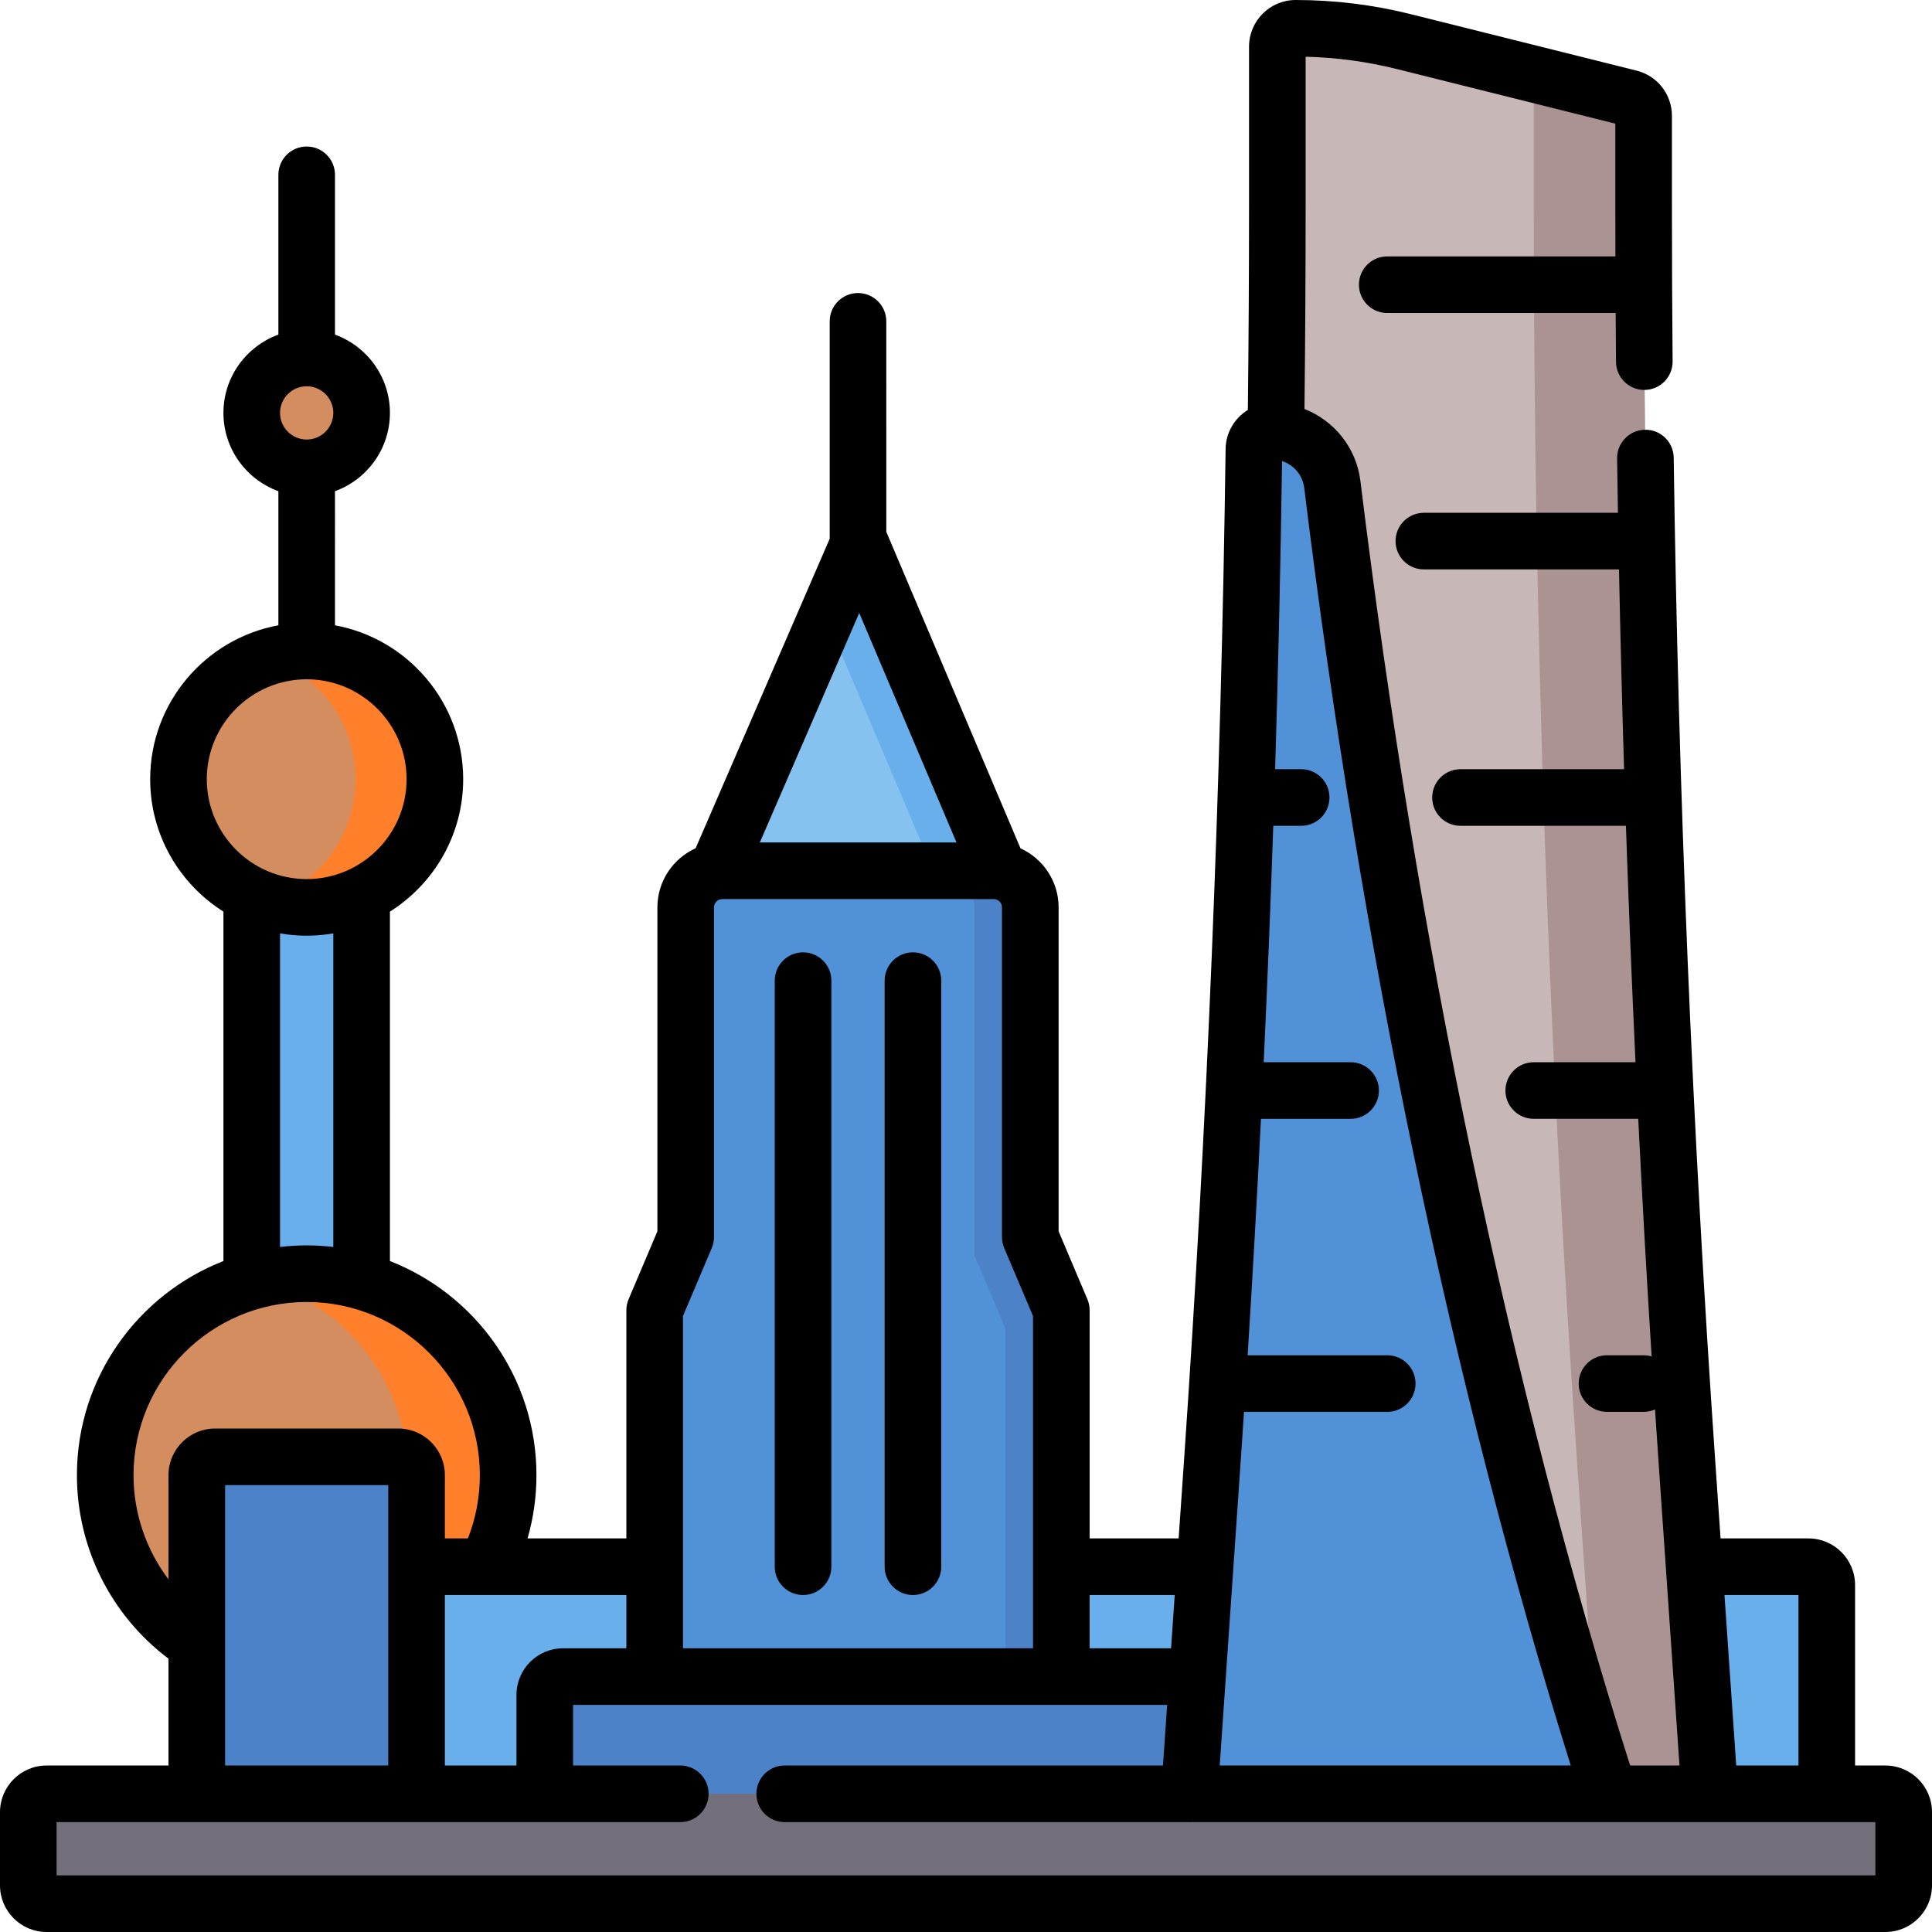 <?xml version="1.0" encoding="UTF-8" standalone="no"?>
<!-- Generator: Adobe Illustrator 19.0.0, SVG Export Plug-In . SVG Version: 6.00 Build 0)  -->

<svg
   xmlns:dc="http://purl.org/dc/elements/1.1/"
   xmlns:cc="http://creativecommons.org/ns#"
   xmlns:rdf="http://www.w3.org/1999/02/22-rdf-syntax-ns#"
   xmlns:svg="http://www.w3.org/2000/svg"
   xmlns="http://www.w3.org/2000/svg"
   xmlns:sodipodi="http://sodipodi.sourceforge.net/DTD/sodipodi-0.dtd"
   xmlns:inkscape="http://www.inkscape.org/namespaces/inkscape"
   version="1.1"
   id="Capa_1"
   x="0px"
   y="0px"
   viewBox="0 0 512.001 512.001"
   style="enable-background:new 0 0 512.001 512.001;"
   xml:space="preserve"
   sodipodi:docname="shanghai_skyline.svg"
   inkscape:version="0.92.4 (5da689c313, 2019-01-14)"><defs
   id="defs69" /><sodipodi:namedview
   pagecolor="#ffffff"
   bordercolor="#666666"
   borderopacity="1"
   objecttolerance="10"
   gridtolerance="10"
   guidetolerance="10"
   inkscape:pageopacity="0"
   inkscape:pageshadow="2"
   inkscape:window-width="1920"
   inkscape:window-height="986"
   id="namedview67"
   showgrid="false"
   inkscape:zoom="0.92187324"
   inkscape:cx="319.88125"
   inkscape:cy="274.98423"
   inkscape:window-x="-11"
   inkscape:window-y="-11"
   inkscape:window-maximized="1"
   inkscape:current-layer="Capa_1" />


<path
   style="fill:#69AFEB;"
   d="M95.834,376.367H66.713V201.641h29.121V376.367z"
   id="path6" />
<path
   style="fill:#d38d5f"
   d="M47.299,206.494c0-18.764,15.211-33.975,33.975-33.975s33.975,15.211,33.975,33.975  s-15.211,33.975-33.975,33.975S47.299,225.258,47.299,206.494z M81.273,123.984c8.042,0,14.561-6.519,14.561-14.561  s-6.519-14.561-14.561-14.561s-14.561,6.519-14.561,14.561C66.713,117.465,73.232,123.984,81.273,123.984z M81.273,337.539  c-29.486,0-53.389,23.903-53.389,53.389s23.903,53.389,53.389,53.389s53.389-23.903,53.389-53.389S110.759,337.539,81.273,337.539z"
   id="path8" />
<path
   style="fill:#ff7f2a"
   d="M94.216,206.494c0-15.092-9.843-27.878-23.458-32.307c3.312-1.078,6.844-1.667,10.515-1.667  c18.764,0,33.975,15.211,33.975,33.975s-15.211,33.975-33.975,33.975c-3.671,0-7.203-0.59-10.515-1.667  C84.373,234.372,94.216,221.586,94.216,206.494z M81.273,337.539c-4.58,0-9.024,0.578-13.266,1.663  c23.068,5.899,40.122,26.82,40.122,51.725s-17.055,45.827-40.122,51.725c4.242,1.085,8.686,1.663,13.266,1.663  c29.486,0,53.389-23.903,53.389-53.389S110.759,337.539,81.273,337.539z"
   id="path10" />
<path
   style="fill:#69AFEB;"
   d="M484.115,420.195v57.949c0,2.761-2.239,5-5,5H71.713c-2.761,0-5-2.239-5-5v-57.949  c0-2.761,2.239-5,5-5h407.402C481.877,415.195,484.115,417.434,484.115,420.195z"
   id="path12" />
<path
   style="fill:#85C2EF;"
   d="M264.816,298.711h-74.875v-67.949l37.837-87.363l37.038,87.363V298.711z"
   id="path14" />
<path
   style="fill:#69AFEB;"
   d="M264.816,230.762v67.949h-17.473v-67.949l-28.395-66.976l8.83-20.387L264.816,230.762z"
   id="path16" />
<path
   style="fill:#4B82C8;"
   d="M110.395,391.074v87.07c0,2.761-2.239,5-5,5H57.152c-2.761,0-5-2.239-5-5v-87.07c0-2.761,2.239-5,5-5  h48.242C108.156,386.074,110.395,388.313,110.395,391.074z"
   id="path18" />
<path
   style="fill:#5091D7;"
   d="M281.267,347.246V502.56H173.49V347.246l8.225-19.414v-87.363c0-5.361,4.346-9.707,9.707-9.707  h71.912c5.361,0,9.707,4.346,9.707,9.707v87.363L281.267,347.246z"
   id="path20" />
<path
   style="fill:#4B82C8;"
   d="M281.267,347.246V502.56h-14.803V352.103l-8.225-19.414v-92.22c0-5.361-4.346-9.707-9.707-9.707  h14.803c5.361,0,9.707,4.346,9.707,9.707v87.363L281.267,347.246z"
   id="path22" />
<path
   style="fill:#c8b7b7"
   d="M435.58,30.704v23.187c0,111.41,3.836,222.786,11.501,333.932l7.913,114.736H319.096l7.913-114.736  C334.674,276.677,338.51,165.3,338.51,53.891V12.354c0-2.681,2.173-4.854,4.854-4.854l0,0c9.67,0,19.304,1.186,28.686,3.531  l59.854,14.964C434.064,26.535,435.58,28.476,435.58,30.704z"
   id="path24" />
<path
   style="fill:#ac9393"
   d="M454.994,502.559h-29.121l-7.913-114.736c-7.665-111.146-11.501-222.522-11.501-333.932V19.634  l25.445,6.361c2.161,0.54,3.676,2.482,3.676,4.708V53.89c0,111.41,3.836,222.786,11.501,333.932L454.994,502.559z"
   id="path26" />
<path
   style="fill:#4B82C8;"
   d="M338.51,449.316v28.828c0,2.761-2.239,5-5,5H149.369c-2.761,0-5-2.239-5-5v-28.828  c0-2.761,2.239-5,5-5H333.51C336.271,444.316,338.51,446.555,338.51,449.316z"
   id="path28" />
<path
   style="fill:#5091D7;"
   d="M337.147,114.277c8.108,0,14.947,6.048,15.932,14.095c17.311,141.386,46.514,270.097,82.501,374.186  H313.328l7.913-114.736c6.171-89.472,9.855-179.093,11.059-268.761C332.336,116.409,334.493,114.277,337.147,114.277  L337.147,114.277z"
   id="path30" />
<path
   style="fill:#736F7B;"
   d="M499.5,504.5h-487c-2.761,0-5-2.239-5-5v-19.121c0-2.761,2.239-5,5-5h487c2.761,0,5,2.239,5,5V499.5  C504.5,502.261,502.261,504.5,499.5,504.5z"
   id="path32" />
<path
   d="M499.646,467.879h-8.031v-47.83c0-6.812-5.542-12.354-12.354-12.354H455.97l-1.406-20.389  c-6.08-88.152-9.786-177.653-11.016-266.018c-0.058-4.142-3.457-7.494-7.604-7.395c-4.142,0.058-7.452,3.462-7.395,7.604  c0.067,4.797,0.144,9.598,0.225,14.401h-51.438c-4.142,0-7.5,3.358-7.5,7.5s3.358,7.5,7.5,7.5h51.717  c0.353,17.623,0.8,35.278,1.347,52.949h-43.356c-4.142,0-7.5,3.358-7.5,7.5s3.358,7.5,7.5,7.5h43.846  c0.71,20.884,1.558,41.779,2.536,62.656h-26.968c-4.142,0-7.5,3.358-7.5,7.5s3.358,7.5,7.5,7.5h27.693  c1.049,21.027,2.232,42.026,3.549,62.965c-0.673-0.198-1.384-0.309-2.121-0.309h-9.707c-4.142,0-7.5,3.358-7.5,7.5  s3.358,7.5,7.5,7.5h9.707c1.076,0,2.098-0.231,3.023-0.639c0.326,4.943,0.656,9.883,0.996,14.818l5.485,79.54h-13.079  c-31.758-100.138-56.457-217.711-71.482-340.418c-1.079-8.809-6.963-15.997-14.824-19.071c0.203-18.113,0.31-36.419,0.31-54.5  V15.032c8.162,0.196,16.298,1.295,24.221,3.275l57.85,14.463v21.121c0,4.666,0.009,9.359,0.023,14.059H367.63  c-4.142,0-7.5,3.358-7.5,7.5s3.358,7.5,7.5,7.5h60.538c0.026,4.326,0.055,8.647,0.093,12.951c0.035,4.12,3.386,7.435,7.498,7.435  c0.022,0,0.044,0,0.066,0c4.142-0.036,7.471-3.422,7.435-7.564c-0.12-13.912-0.181-28.002-0.181-41.879V30.704  c0-5.679-3.848-10.607-9.357-11.984L373.868,3.755C363.9,1.263,353.637,0,343.363,0c-6.812,0-12.354,5.542-12.354,12.354v41.537  c0,18.16-0.108,36.549-0.314,54.739c-3.478,2.154-5.837,5.974-5.895,10.332c-1.197,89.179-4.913,179.464-11.042,268.345  l-1.406,20.389h-23.586v-60.449c0-1.005-0.202-2-0.594-2.926l-7.631-18.012v-85.84c0-6.952-4.152-12.939-10.099-15.652  l-35.564-83.885V85.156c0-4.142-3.358-7.5-7.5-7.5s-7.5,3.358-7.5,7.5v57.61L184.35,224.8c-5.966,2.705-10.134,8.703-10.134,15.668  v85.84l-7.631,18.012c-0.392,0.925-0.594,1.92-0.594,2.926v60.449h-26.18c1.552-5.417,2.352-11.026,2.352-16.768  c0-25.795-16.131-47.878-38.828-56.735V241.59c11.652-7.351,19.414-20.33,19.414-35.095c0-20.308-14.675-37.241-33.975-40.782  V130.17c8.483-3.076,14.561-11.214,14.561-20.746s-6.078-17.67-14.561-20.746v-42.35c0-4.142-3.358-7.5-7.5-7.5s-7.5,3.358-7.5,7.5  v42.35c-8.483,3.076-14.561,11.214-14.561,20.746s6.078,17.67,14.561,20.746v35.542c-19.3,3.541-33.975,20.475-33.975,40.782  c0,14.766,7.762,27.745,19.414,35.095v92.603c-22.697,8.857-38.828,30.94-38.828,56.735c0,19.2,9.018,37.152,24.268,48.641v28.31  H12.354C5.542,467.879,0,473.421,0,480.232v19.414C0,506.458,5.542,512,12.354,512h487.293c6.812,0,12.354-5.542,12.354-12.354  v-19.414C512,473.421,506.458,467.879,499.646,467.879z M476.615,422.695v45.184H460.12l-3.116-45.184H476.615z M328.723,388.339  c0.326-4.722,0.641-9.449,0.953-14.179h37.955c4.142,0,7.5-3.358,7.5-7.5s-3.358-7.5-7.5-7.5h-36.99  c1.309-20.834,2.484-41.73,3.528-62.656h23.755c4.142,0,7.5-3.358,7.5-7.5s-3.358-7.5-7.5-7.5h-23.03  c0.977-20.875,1.824-41.769,2.534-62.656h7.392c4.142,0,7.5-3.358,7.5-7.5s-3.358-7.5-7.5-7.5h-6.903  c0.843-27.274,1.46-54.519,1.842-81.663c3.101,0.996,5.463,3.719,5.877,7.099c14.908,121.761,39.291,238.584,70.635,338.595h-93.032  L328.723,388.339z M288.767,422.695h22.551l-0.974,14.121h-21.577V422.695z M227.704,162.44l25.786,60.822h-52.128L227.704,162.44z   M180.99,348.77l7.631-18.012c0.392-0.925,0.594-1.92,0.594-2.926v-87.363c0-1.217,0.99-2.207,2.207-2.207h71.911  c1.217,0,2.207,0.99,2.207,2.207v87.363c0,1.005,0.202,2,0.594,2.926l7.631,18.012v88.047H180.99V348.77z M165.99,422.695v14.121  h-16.768c-6.812,0-12.354,5.542-12.354,12.354v18.709h-18.975v-45.184L165.99,422.695L165.99,422.695z M81.273,102.363  c3.893,0,7.061,3.167,7.061,7.061s-3.167,7.061-7.061,7.061s-7.061-3.167-7.061-7.061S77.38,102.363,81.273,102.363z   M54.799,206.494c0-14.598,11.876-26.475,26.475-26.475s26.475,11.876,26.475,26.475s-11.876,26.475-26.475,26.475  S54.799,221.092,54.799,206.494z M88.334,247.355v83.106c-2.318-0.269-4.671-0.422-7.061-0.422s-4.742,0.153-7.061,0.422v-83.106  c2.296,0.396,4.653,0.614,7.061,0.614S86.038,247.751,88.334,247.355z M35.385,390.928c0-25.303,20.585-45.889,45.889-45.889  s45.889,20.585,45.889,45.889c0,5.81-1.065,11.439-3.162,16.768h-6.106v-16.768c0-6.812-5.542-12.354-12.354-12.354H57.006  c-6.812,0-12.354,5.542-12.354,12.354v27.624C38.724,410.695,35.385,401.046,35.385,390.928z M102.895,393.574v74.305H59.652  v-74.305H102.895z M497,497H15v-14.121h165.285c4.142,0,7.5-3.358,7.5-7.5s-3.358-7.5-7.5-7.5h-28.416v-16.063h157.44l-1.108,16.063  h-100.25c-4.142,0-7.5,3.358-7.5,7.5s3.358,7.5,7.5,7.5h106.698c0.012,0.001,0.024,0.004,0.037,0.004  c0.176,0.012,0.35,0.018,0.523,0.018c0.157,0,0.31-0.013,0.465-0.022H497V497z M220.318,259.883v155.313c0,4.142-3.358,7.5-7.5,7.5  s-7.5-3.358-7.5-7.5V259.883c0-4.142,3.358-7.5,7.5-7.5S220.318,255.741,220.318,259.883z M249.439,259.883v155.313  c0,4.142-3.358,7.5-7.5,7.5s-7.5-3.358-7.5-7.5V259.883c0-4.142,3.358-7.5,7.5-7.5S249.439,255.741,249.439,259.883z"
   id="path34" />
<g
   id="g36">
</g>
<g
   id="g38">
</g>
<g
   id="g40">
</g>
<g
   id="g42">
</g>
<g
   id="g44">
</g>
<g
   id="g46">
</g>
<g
   id="g48">
</g>
<g
   id="g50">
</g>
<g
   id="g52">
</g>
<g
   id="g54">
</g>
<g
   id="g56">
</g>
<g
   id="g58">
</g>
<g
   id="g60">
</g>
<g
   id="g62">
</g>
<g
   id="g64">
</g>
</svg>
